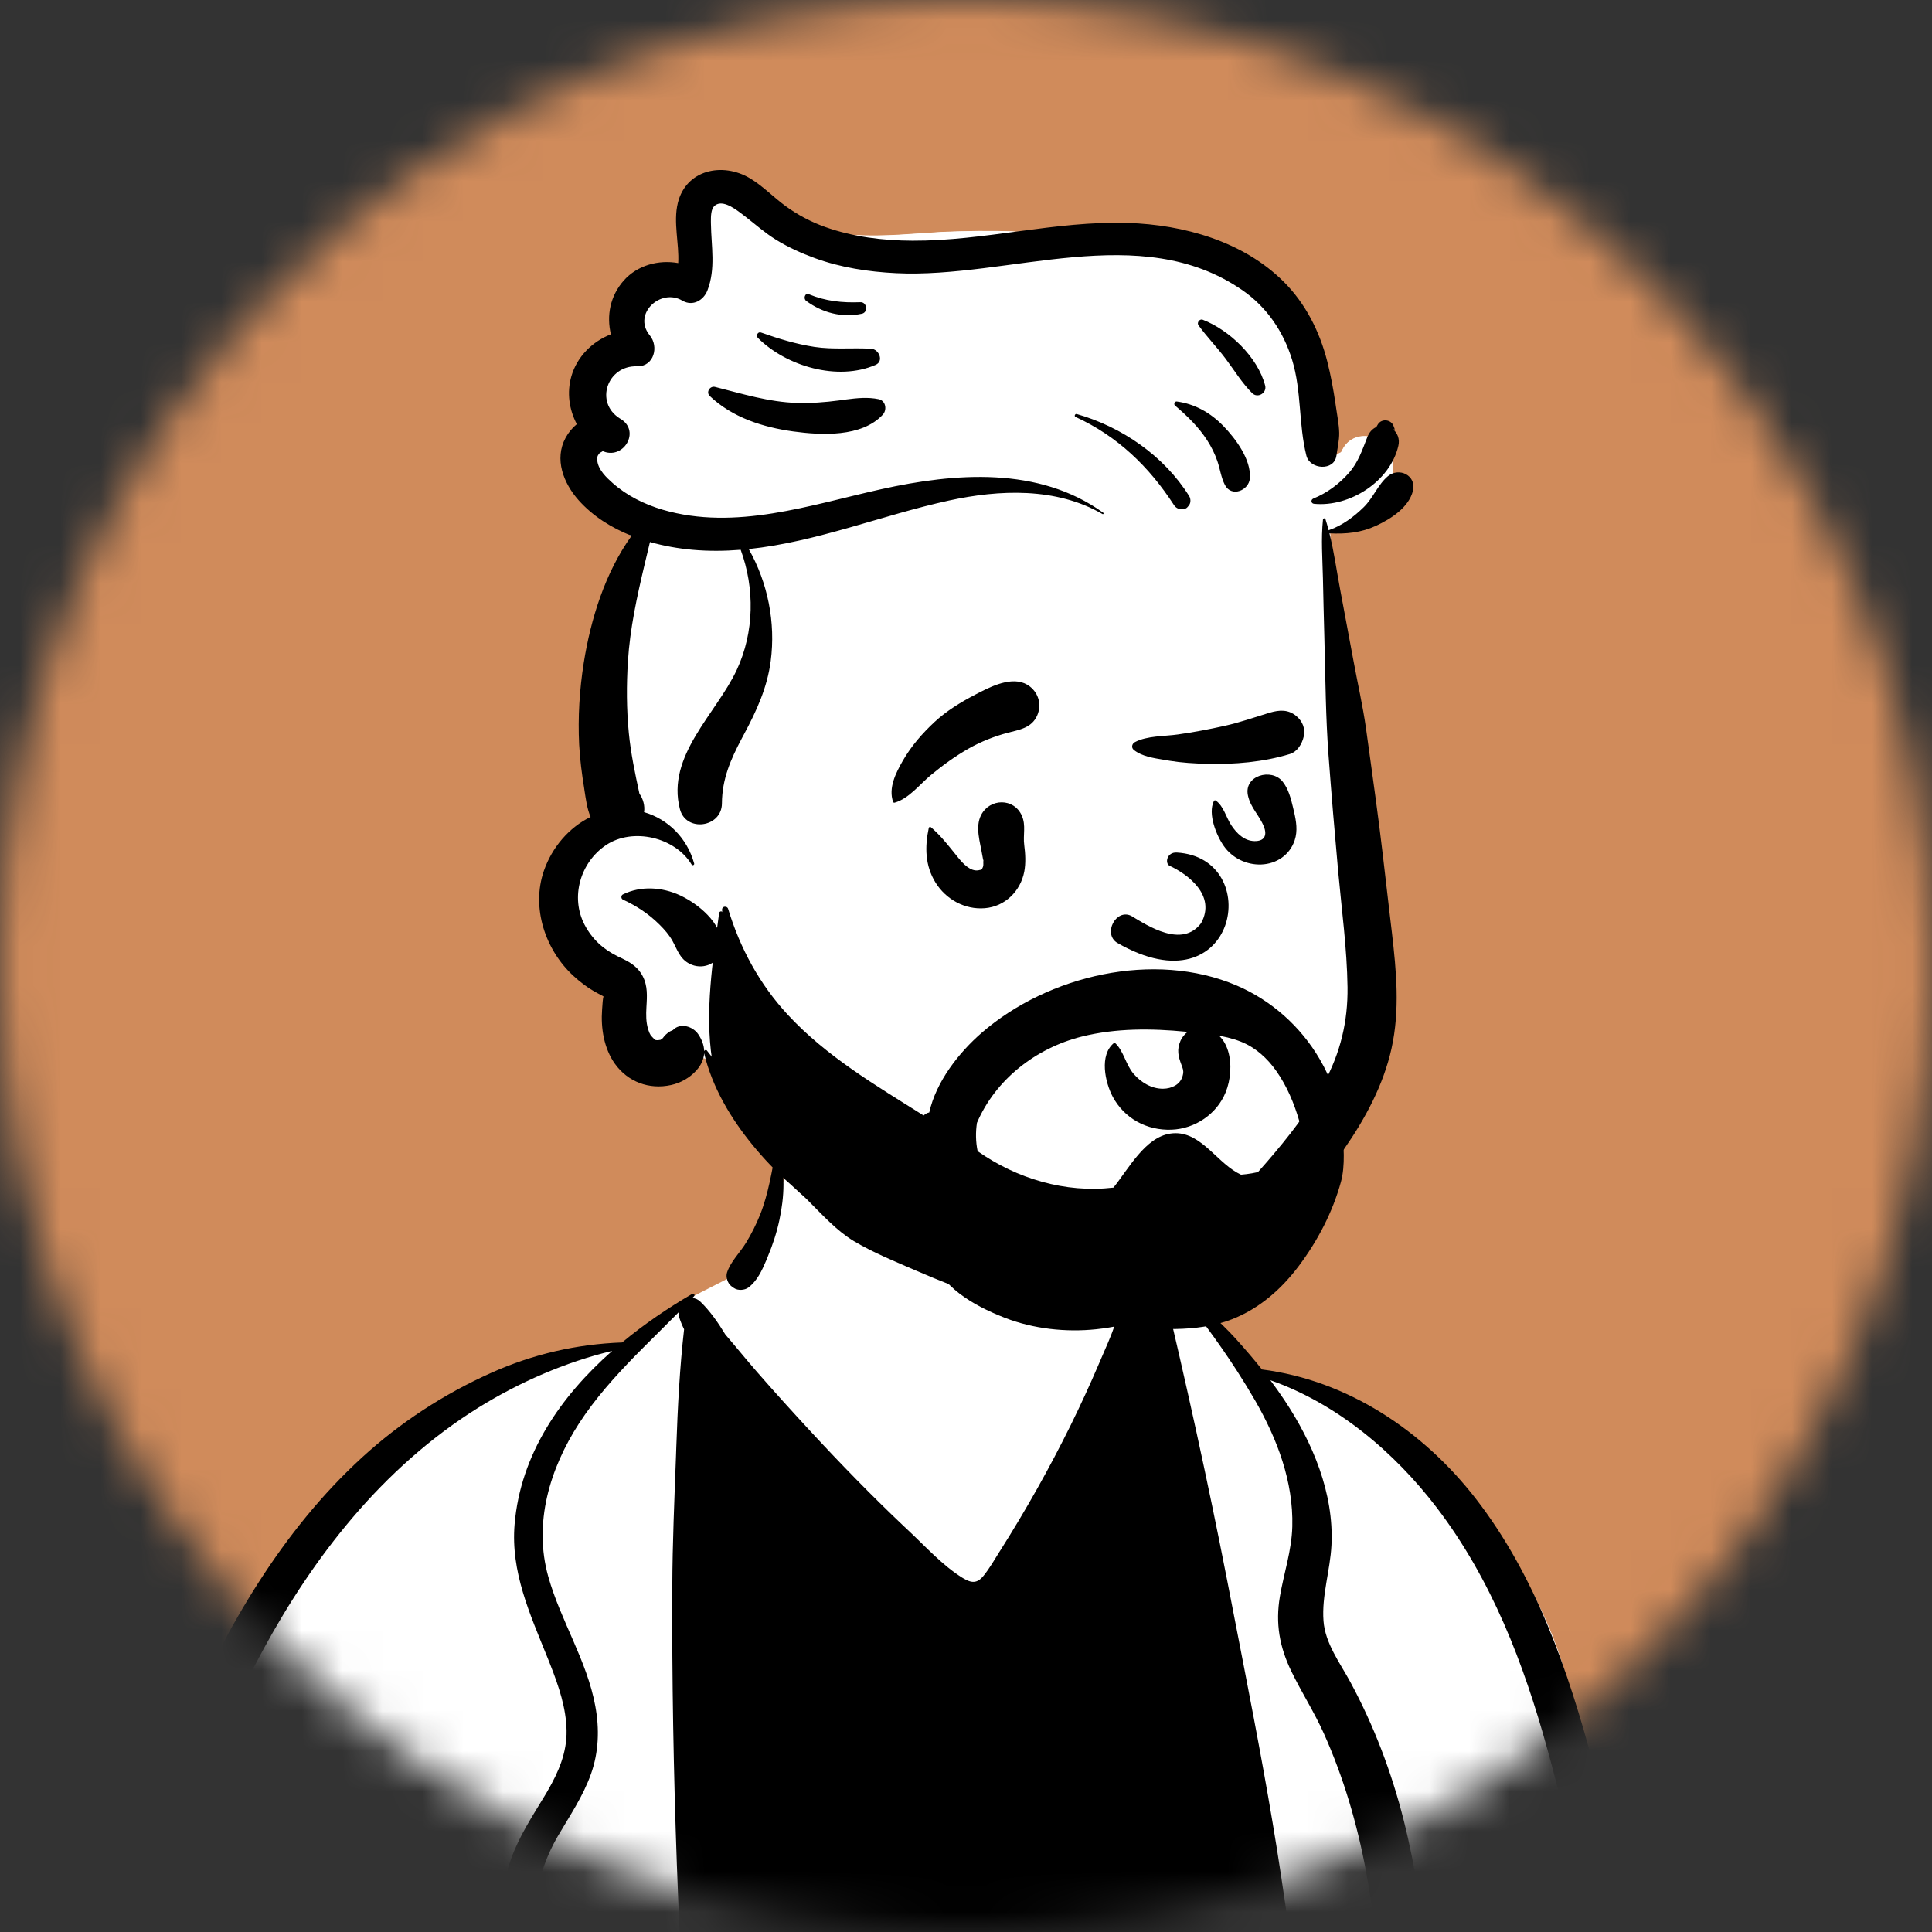 <svg width="48" height="48" viewBox="0 0 48 48" fill="none" xmlns="http://www.w3.org/2000/svg">
<rect x="0" y="0" width="48" height="48" fill="#333333" stroke="none"/>
<mask id="mask0_3272_92620" style="mask-type:alpha" maskUnits="userSpaceOnUse" x="0" y="0" width="48" height="48">
<circle cx="24" cy="24" r="24" fill="#FA2A2A"/>
</mask>
<g mask="url(#mask0_3272_92620)">
<circle cx="23.586" cy="23.877" r="27.111" fill="#D08B5B"/>
<path fill-rule="evenodd" clip-rule="evenodd" d="M38.973 41.888C38.045 38.203 35.153 35.428 31.358 34.137C30.623 33.758 29.859 32.04 28.88 31.758C28.724 31.713 28.984 32.111 28.895 32.139C28.579 32.238 28.221 32.261 27.856 31.961C27.204 31.425 26.943 29.796 26.531 29.07C24.359 25.246 19.37 26.968 18.86 31.308C18.401 31.634 17.744 31.93 17.241 32.198C16.722 32.473 16.281 33.109 15.745 33.351C15.267 33.566 14.46 33.458 13.977 33.648C11.755 34.526 9.886 35.596 8.469 37.674C8.17 38.112 7.835 38.65 7.565 39.091C6.152 40.85 5.199 42.797 4.332 44.881C1.918 50.99 1.455 57.67 1.059 64.167C1.118 65.299 0.488 68.469 1.62 68.969C1.556 69.04 1.586 69.177 1.709 69.171C4.526 69.034 7.348 69.178 10.141 69.561C11.489 69.746 12.833 70.019 14.199 70.02C17.029 69.891 19.831 69.307 22.675 69.647C26.073 69.516 30.2 69.257 33.975 68.966C37.503 68.694 41.067 68.863 44.533 68.127C44.808 68.073 44.93 67.731 44.862 67.492C44.395 66.016 44.135 64.488 43.846 62.97C43.854 61.989 43.733 60.97 43.336 60.072C42.151 53.95 40.701 47.879 38.973 41.888Z" fill="white"/>
<path fill-rule="evenodd" clip-rule="evenodd" d="M28.896 32.161C28.985 32.133 28.724 31.735 28.881 31.78C29.86 32.062 30.624 33.78 31.358 34.159C35.154 35.45 38.046 38.226 38.974 41.91C40.702 47.901 42.152 53.972 43.336 60.094C43.734 60.992 43.855 62.011 43.847 62.992L43.893 63.232C44.164 64.671 44.421 66.116 44.863 67.514C44.931 67.753 44.809 68.095 44.534 68.15C41.107 68.877 37.585 68.719 34.096 68.979L33.369 69.034C29.762 69.307 25.893 69.545 22.676 69.669C19.831 69.329 17.029 69.913 14.2 70.042C12.834 70.041 11.49 69.768 10.142 69.583C7.348 69.2 4.527 69.056 1.71 69.194C1.587 69.2 1.557 69.062 1.621 68.991C0.488 68.491 1.119 65.321 1.06 64.189L1.096 63.604C1.486 57.292 1.991 50.829 4.333 44.903L4.403 44.734C5.252 42.715 6.191 40.825 7.566 39.113L7.649 38.978C7.902 38.565 8.201 38.09 8.47 37.696C9.887 35.618 11.756 34.548 13.978 33.671C14.461 33.48 15.267 33.589 15.746 33.373C16.247 33.147 16.666 32.576 17.142 32.278L17.222 34.362L24.54 41.034L28.302 34.749L28.611 32.222C28.709 32.212 28.804 32.19 28.896 32.161Z" fill="white"/>
<path fill-rule="evenodd" clip-rule="evenodd" d="M38.145 50.026C38.084 50.391 37.994 50.757 37.868 51.106C37.747 51.442 37.557 51.746 37.431 52.079C37.414 52.123 37.385 52.158 37.349 52.185L37.364 52.273L37.378 52.362C37.47 52.959 37.571 53.555 37.662 54.153L37.706 54.452C37.887 55.7 38.145 56.939 38.356 58.183C38.563 59.401 38.772 60.619 38.993 61.834C39.22 63.088 39.451 64.339 39.713 65.586C39.823 66.113 39.938 66.639 40.056 67.164L40.147 67.566C40.931 67.723 41.186 68.799 40.41 69.229C40.057 69.424 39.594 69.398 39.287 69.125C38.968 68.841 38.935 68.308 38.848 67.91L38.765 67.54C38.142 64.757 37.586 61.941 37.267 59.107C37.185 58.376 37.111 57.643 37.054 56.909C36.999 56.219 36.986 55.527 36.948 54.836L36.938 54.648C36.893 53.911 36.878 53.175 36.868 52.437C36.867 52.347 36.868 52.257 36.869 52.166C36.842 52.137 36.822 52.102 36.812 52.067L36.8 52.021C36.77 51.903 36.794 51.762 36.882 51.673C36.902 51.169 36.935 50.666 36.929 50.164C36.929 50.123 36.988 50.121 36.993 50.161C37.043 50.587 37.126 51.013 37.209 51.438C37.625 51.077 37.92 50.496 38.089 50.013C38.101 49.978 38.151 49.989 38.145 50.026ZM27.23 30.454C27.314 30.777 27.466 31.064 27.665 31.328C27.76 31.455 27.866 31.572 27.993 31.668C28.101 31.75 28.223 31.802 28.338 31.873C28.5 31.841 28.672 31.896 28.791 32.012L28.766 31.837C28.758 31.781 28.852 31.766 28.864 31.82C29.455 34.294 30.002 36.77 30.489 39.265L30.703 40.367L30.904 41.402C31.238 43.126 31.564 44.849 31.826 46.589C32.175 48.91 32.483 51.239 32.733 53.574C32.984 55.925 33.173 58.28 33.335 60.639C33.375 61.233 33.417 61.828 33.458 62.422L33.551 61.706C33.644 60.989 33.734 60.272 33.808 59.553C34.072 56.98 34.263 54.391 34.305 51.804C34.344 49.437 34.207 47.029 33.517 44.751C33.344 44.178 33.136 43.615 32.891 43.068C32.653 42.537 32.338 42.048 32.084 41.525C31.789 40.916 31.685 40.335 31.799 39.663C31.899 39.078 32.092 38.523 32.107 37.924C32.136 36.812 31.733 35.752 31.186 34.8C31.041 34.55 30.89 34.303 30.732 34.058C30.255 33.319 29.722 32.61 29.171 31.931C29.141 31.895 29.199 31.852 29.231 31.881C29.727 32.335 30.268 32.779 30.718 33.278C30.936 33.521 31.15 33.769 31.353 34.024C33.486 34.296 35.358 35.546 36.671 37.241C38.16 39.165 38.966 41.518 39.586 43.842C40.275 46.425 40.872 49.036 41.501 51.634C42.153 54.323 42.801 57.011 43.456 59.699C43.782 61.033 44.107 62.368 44.432 63.703C44.596 64.379 44.768 65.053 44.946 65.726C45.037 66.071 45.134 66.415 45.22 66.761C45.317 67.152 45.251 67.407 44.995 67.706C44.901 67.817 44.746 67.822 44.621 67.769L44.583 67.753L44.545 67.736C44.391 67.668 44.27 67.596 44.17 67.434C44.059 67.257 44.035 67.056 43.992 66.856C43.912 66.487 43.833 66.119 43.753 65.75C43.633 65.198 43.505 64.648 43.376 64.098L42.725 61.35C42.552 60.617 42.378 59.884 42.203 59.152C41.58 56.533 40.956 53.914 40.333 51.296C39.733 48.782 39.192 46.248 38.524 43.752L38.486 43.611L38.447 43.47C37.853 41.319 37.06 39.246 35.695 37.456C34.645 36.079 33.214 34.869 31.562 34.292C31.683 34.453 31.799 34.617 31.911 34.785C32.612 35.837 33.144 37.098 33.08 38.386C33.049 39.015 32.835 39.64 32.882 40.271C32.924 40.832 33.291 41.312 33.55 41.791C34.137 42.877 34.577 44.039 34.878 45.236C35.482 47.64 35.576 50.134 35.496 52.601C35.408 55.283 35.149 57.971 34.838 60.636C34.679 62.003 34.449 63.361 34.285 64.726C34.205 65.398 34.085 66.071 33.984 66.742L33.935 67.062C33.908 67.24 33.88 67.417 33.846 67.592L33.825 67.697L33.826 67.716C33.83 67.844 33.799 67.952 33.745 68.039C33.678 68.29 33.591 68.535 33.472 68.772C33.411 68.894 33.319 68.964 33.217 68.992C33.122 69.234 32.893 69.426 32.612 69.436L28.912 69.565C26.763 69.639 24.614 69.708 22.464 69.779C21.922 69.797 21.38 69.808 20.838 69.815C20.329 69.82 19.84 69.778 19.335 69.734C18.765 69.685 18.443 69.295 18.506 68.725C18.52 68.6 18.535 68.475 18.549 68.35C18.438 68.391 18.303 68.379 18.208 68.294L18.12 68.214C17.997 68.101 17.887 67.991 17.806 67.838C17.723 67.68 17.653 67.513 17.578 67.352C17.418 67.005 17.26 66.657 17.107 66.307C16.8 65.608 16.493 64.905 16.205 64.197C15.636 62.795 15.125 61.369 14.672 59.925C13.866 57.348 13.252 54.714 12.827 52.048L12.726 51.413L12.696 51.225C12.534 50.192 12.39 49.142 12.399 48.104C12.404 47.454 12.479 46.797 12.698 46.182C12.9 45.615 13.227 45.124 13.536 44.611L13.571 44.553L13.606 44.492C13.876 44.027 14.086 43.544 14.076 42.993C14.066 42.434 13.882 41.896 13.68 41.38L13.63 41.252L13.596 41.168C13.167 40.102 12.685 39.053 12.785 37.87C12.932 36.129 13.929 34.691 15.209 33.563C14.043 33.841 12.897 34.346 11.893 34.968C10.706 35.705 9.65 36.656 8.748 37.719C7.043 39.727 5.863 42.104 4.916 44.547C3.924 47.104 3.219 49.77 2.714 52.463C2.205 55.172 1.901 57.915 1.727 60.664C1.641 62.033 1.584 63.403 1.546 64.774C1.526 65.476 1.518 66.179 1.491 66.88C1.464 67.581 1.467 68.292 1.323 68.978C1.255 69.298 0.719 69.351 0.648 69.004C0.491 68.23 0.495 67.422 0.5 66.631L0.501 66.559C0.505 65.772 0.521 64.984 0.545 64.197C0.593 62.586 0.679 60.977 0.811 59.371C1.271 53.733 2.305 48.103 4.557 42.886C5.617 40.429 7.007 38.028 8.999 36.206C9.948 35.339 11.028 34.635 12.2 34.11C13.249 33.64 14.324 33.396 15.456 33.353C16.007 32.896 16.602 32.493 17.198 32.146C17.234 32.125 17.274 32.171 17.245 32.203C17.23 32.218 17.215 32.235 17.2 32.25C17.269 32.252 17.341 32.281 17.407 32.346C17.64 32.572 17.84 32.858 18.021 33.156C18.29 33.467 18.548 33.789 18.817 34.096C19.247 34.589 19.687 35.074 20.131 35.554C20.878 36.362 21.648 37.153 22.447 37.91L22.581 38.036C22.995 38.424 23.418 38.892 23.902 39.194L23.927 39.209C24.131 39.331 24.273 39.35 24.436 39.149C24.583 38.967 24.704 38.758 24.828 38.558L24.857 38.513C25.493 37.508 26.078 36.468 26.604 35.402C26.843 34.916 27.07 34.424 27.283 33.927L27.347 33.778C27.463 33.504 27.59 33.235 27.684 32.954C27.706 32.889 27.727 32.823 27.748 32.757C27.383 32.538 27.088 32.044 26.972 31.652C26.853 31.245 26.889 30.822 27.06 30.439C27.092 30.367 27.21 30.38 27.23 30.454ZM10.319 47.821C10.33 49.384 10.361 50.948 10.347 52.511L10.343 53.045C10.462 53.168 10.535 53.313 10.489 53.517C10.471 53.595 10.412 53.668 10.337 53.697L10.332 54.193C10.309 56.425 10.267 58.654 10.119 60.885C9.935 63.678 9.704 66.468 9.474 69.257C9.441 69.652 9.18 69.974 8.752 69.933C8.32 69.892 8.131 69.524 8.172 69.131C8.335 67.591 8.489 66.051 8.617 64.507L8.762 62.748C8.945 60.55 9.134 58.352 9.364 56.158C9.461 55.241 9.562 54.325 9.664 53.408L9.614 53.348C9.408 53.101 9.195 52.86 8.985 52.617C8.581 52.148 8.183 51.683 7.81 51.191C7.792 51.166 7.826 51.127 7.852 51.146C8.361 51.492 8.844 51.865 9.331 52.244L9.757 52.577C9.933 50.993 10.107 49.409 10.256 47.823C10.259 47.783 10.319 47.778 10.319 47.821ZM16.86 32.604C16.573 32.896 16.279 33.182 15.99 33.473L15.884 33.58L15.778 33.687C15.271 34.208 14.786 34.748 14.388 35.361C13.657 36.489 13.249 37.845 13.622 39.172C13.931 40.272 14.582 41.254 14.79 42.386C14.895 42.952 14.877 43.527 14.683 44.073C14.485 44.631 14.153 45.115 13.857 45.623C13.216 46.725 13.168 47.911 13.284 49.156C13.405 50.455 13.605 51.753 13.84 53.036C14.315 55.637 14.979 58.204 15.823 60.709C16.245 61.964 16.734 63.189 17.221 64.42C17.464 65.032 17.742 65.628 18.028 66.221C18.179 66.534 18.333 66.844 18.489 67.153C18.419 66.71 18.401 66.253 18.358 65.812C18.296 65.18 18.224 64.549 18.156 63.917C18.018 62.636 17.889 61.352 17.769 60.069C17.342 55.492 16.98 50.908 16.816 46.314C16.734 44.016 16.692 41.717 16.703 39.418C16.707 38.336 16.755 37.252 16.795 36.17L16.803 35.938C16.837 34.967 16.886 33.992 16.996 33.026C16.948 32.929 16.907 32.831 16.875 32.73L16.863 32.692L16.87 32.693C16.863 32.663 16.859 32.633 16.86 32.604ZM19.282 28.557C19.287 28.53 19.325 28.531 19.333 28.555C19.522 29.113 19.487 29.737 19.364 30.311C19.298 30.622 19.199 30.925 19.076 31.218L19.034 31.321C18.928 31.57 18.809 31.828 18.591 31.99C18.501 32.057 18.334 32.068 18.238 32.003L18.189 31.969C18.181 31.963 18.173 31.957 18.166 31.951C18.076 31.882 18.027 31.723 18.063 31.615C18.155 31.337 18.382 31.127 18.535 30.876C18.67 30.654 18.788 30.42 18.885 30.178C19.092 29.655 19.174 29.105 19.282 28.557Z" fill="black"/>
<path fill-rule="evenodd" clip-rule="evenodd" d="M34.617 11.511C34.598 10.835 33.615 10.554 33.331 11.224C33.313 11.242 33.294 11.259 33.276 11.274C33.365 11.198 33.179 11.324 33.148 11.34C33.123 11.353 33.096 11.365 33.07 11.378C32.887 9.664 32.267 7.817 30.664 6.957C28.429 5.872 25.846 5.661 23.393 5.768C22.151 5.842 20.716 6.041 19.612 5.412C19.268 5.216 18.993 4.908 18.604 4.787C17.377 4.455 16.821 5.715 16.988 6.752C16.464 6.756 15.945 7.046 15.719 7.523C15.587 7.805 15.589 8.11 15.475 8.394C15.124 9.113 14.622 9.629 14.906 10.501C14.406 11.069 14.691 11.93 15.094 12.474C15.293 12.757 15.53 13.029 15.675 13.346C15.817 13.649 15.603 14.009 15.485 14.296C14.606 16.38 14.656 18.676 15.129 20.85C14.18 21.262 13.896 22.549 14.514 23.36C14.727 23.646 14.987 23.752 15.281 23.929C15.654 24.134 15.35 24.956 15.469 25.353C15.631 26.322 16.513 26.919 17.385 26.289C17.938 26.206 18.384 27.816 18.786 28.221C19.034 28.546 19.309 28.839 19.608 29.109C20.498 31.401 25.06 32.563 27.316 32.431C29.678 32.183 31.272 30.176 32.599 28.395C33.28 27.446 33.723 26.383 33.884 25.225C34.046 24.06 33.975 22.894 33.866 21.728C33.636 19.25 33.273 15.682 33.039 13.178C33.885 13.108 34.642 12.387 34.617 11.511Z" fill="white"/>
<path fill-rule="evenodd" clip-rule="evenodd" d="M17.743 5.116C17.907 4.954 18.176 5.12 18.355 5.251L18.394 5.28L18.507 5.366C18.763 5.563 19.002 5.778 19.279 5.949C19.581 6.135 19.909 6.283 20.241 6.405C20.887 6.641 21.581 6.747 22.266 6.78C25.066 6.917 28.326 5.445 30.867 7.203C31.47 7.619 31.885 8.229 32.1 8.925C32.342 9.711 32.259 10.525 32.457 11.314C32.543 11.656 33.135 11.703 33.201 11.327L33.205 11.298L33.257 11.266L33.278 11.253C33.298 11.241 33.308 11.238 33.29 11.255L33.286 11.258L33.294 11.252C33.3 11.246 33.306 11.24 33.312 11.235L33.33 11.217C33.457 10.919 33.721 10.809 33.977 10.838L33.97 10.856L33.893 11.053L33.869 11.114C33.779 11.34 33.681 11.553 33.51 11.746C33.268 12.02 32.968 12.242 32.63 12.379C32.56 12.408 32.57 12.502 32.647 12.509C33.403 12.585 34.255 12.125 34.61 11.429C34.614 11.453 34.616 11.479 34.617 11.504C34.619 11.589 34.614 11.672 34.603 11.754C34.561 11.77 34.52 11.793 34.482 11.824C34.237 12.028 34.116 12.362 33.885 12.59C33.643 12.829 33.346 13.05 33.024 13.161C33.019 13.162 33.014 13.165 33.011 13.168C32.986 13.075 32.961 12.984 32.931 12.893C32.92 12.858 32.873 12.867 32.869 12.902C32.862 12.964 31.976 12.333 31.292 12.435C30.008 12.627 29.712 13.377 27.867 13.266C26.966 13.212 25.064 12.368 23.401 12.305C21.891 12.247 19.194 13.109 18.483 13.606C18.113 13.864 19.157 14.716 18.968 15.104C18.431 16.203 18.649 17.658 18.087 18.527L18.066 18.56C17.706 19.088 17.931 20.495 17.791 20.928C17.538 21.711 17.119 21.368 17.183 21.473C17.203 21.506 17.256 21.484 17.246 21.446C17.073 20.818 16.601 20.344 16.001 20.171C16.027 20.023 15.979 19.836 15.887 19.714L15.849 19.537L15.814 19.372C15.734 18.986 15.662 18.601 15.623 18.204C15.565 17.61 15.563 17.012 15.601 16.416C15.651 15.633 15.812 14.879 15.989 14.125L16.008 14.045L16.148 13.459C16.496 13.558 16.853 13.62 17.2 13.652C17.605 13.688 18.005 13.684 18.402 13.652C18.754 14.609 18.741 15.698 18.306 16.633C17.797 17.726 16.549 18.77 16.892 20.096C17.041 20.673 17.915 20.555 17.935 19.972L17.936 19.954C17.939 19.378 18.135 18.903 18.394 18.407L18.429 18.34L18.488 18.229C18.798 17.65 19.061 17.078 19.148 16.418C19.274 15.46 19.076 14.471 18.602 13.634C20.291 13.458 21.925 12.789 23.574 12.429L23.65 12.413L23.726 12.397C24.944 12.152 26.287 12.123 27.391 12.764C27.412 12.777 27.429 12.746 27.41 12.732C25.807 11.575 23.731 11.74 21.893 12.147L21.787 12.171L21.683 12.195C19.983 12.588 18.201 13.165 16.464 12.656C16.012 12.524 15.573 12.307 15.22 11.993L15.19 11.967C15.041 11.832 14.87 11.657 14.841 11.452C14.831 11.38 14.834 11.33 14.877 11.273C14.921 11.213 14.999 11.214 14.954 11.192C15.475 11.443 15.921 10.722 15.432 10.409L15.397 10.388C14.772 9.992 15.084 9.089 15.802 9.093L15.839 9.094C16.245 9.095 16.37 8.615 16.151 8.334L16.13 8.308C15.726 7.786 16.407 7.158 16.936 7.452L16.965 7.469C17.217 7.608 17.481 7.453 17.576 7.208C17.78 6.68 17.676 6.136 17.664 5.59L17.663 5.555L17.662 5.495L17.662 5.448L17.663 5.417C17.665 5.302 17.68 5.178 17.743 5.116ZM33.03 13.243L33.035 13.244L33.046 13.245L33.056 13.351L33.043 13.297L33.03 13.243ZM15.664 13.313L15.651 13.289L15.691 13.305L15.672 13.331L15.664 13.313ZM26.752 10.28C26.71 10.268 26.68 10.333 26.722 10.352C27.762 10.828 28.55 11.588 29.166 12.539C29.224 12.629 29.312 12.656 29.414 12.64C29.463 12.632 29.491 12.608 29.518 12.575L29.524 12.567L29.545 12.539C29.588 12.479 29.583 12.379 29.545 12.318C28.92 11.319 27.874 10.6 26.752 10.28ZM29.228 9.968C29.182 9.968 29.157 10.038 29.192 10.068C29.491 10.322 29.783 10.604 29.995 10.937C30.098 11.098 30.184 11.27 30.246 11.451C30.314 11.649 30.336 11.854 30.433 12.042C30.595 12.355 31.031 12.18 31.053 11.874C31.086 11.411 30.7 10.892 30.394 10.577C30.084 10.257 29.703 10.037 29.264 9.972L29.234 9.968L29.228 9.968ZM17.765 9.606C17.638 9.574 17.534 9.737 17.634 9.832C18.184 10.357 18.928 10.6 19.669 10.706L19.707 10.712C20.401 10.807 21.409 10.861 21.932 10.296C22.043 10.177 22.008 9.948 21.831 9.911C21.587 9.86 21.337 9.879 21.09 9.909L21.02 9.918L20.845 9.941C20.499 9.987 20.152 10.014 19.803 10.004C19.104 9.983 18.438 9.776 17.765 9.606ZM29.88 7.936C29.806 7.908 29.729 8.009 29.775 8.073C29.986 8.365 30.238 8.621 30.454 8.909C30.671 9.199 30.852 9.502 31.109 9.76C31.246 9.898 31.481 9.757 31.432 9.571C31.248 8.867 30.548 8.195 29.88 7.936ZM18.905 8.254C18.828 8.227 18.774 8.333 18.828 8.387C19.537 9.096 20.814 9.467 21.755 9.058C21.966 8.966 21.837 8.669 21.646 8.658C21.176 8.629 20.703 8.683 20.235 8.611C19.778 8.542 19.34 8.408 18.905 8.254ZM20.098 7.304C19.996 7.261 19.954 7.413 20.029 7.468C20.43 7.765 20.923 7.894 21.415 7.787C21.575 7.752 21.54 7.494 21.376 7.501C20.931 7.519 20.512 7.476 20.098 7.304ZM23.393 5.762C24.001 5.735 24.618 5.728 25.235 5.749L24.961 5.785L24.779 5.809C24.078 5.899 23.377 5.976 22.67 5.973C22.192 5.971 21.715 5.932 21.249 5.838C21.963 5.881 22.707 5.802 23.393 5.762Z" fill="white"/>
<path fill-rule="evenodd" clip-rule="evenodd" d="M16.166 10.021C16.165 10.025 16.166 10.027 16.167 10.031C16.167 10.03 16.167 10.03 16.168 10.028C16.167 10.025 16.166 10.024 16.166 10.021Z" fill="#4F66AF"/>
<path fill-rule="evenodd" clip-rule="evenodd" d="M16.166 10.058C16.163 10.055 16.158 10.053 16.154 10.049C16.154 10.049 16.154 10.049 16.154 10.05C16.158 10.052 16.162 10.055 16.166 10.058Z" fill="#4F66AF"/>
<path fill-rule="evenodd" clip-rule="evenodd" d="M34.482 11.831C34.76 11.6 35.198 11.813 35.104 12.194C35.001 12.608 34.557 12.891 34.191 13.061C33.814 13.236 33.447 13.27 33.035 13.251L33.03 13.25C33.144 13.708 33.209 14.185 33.296 14.646C33.407 15.231 33.516 15.816 33.624 16.401C33.728 16.968 33.859 17.534 33.939 18.103C34.02 18.677 34.097 19.252 34.176 19.826C34.308 20.785 34.415 21.749 34.527 22.711L34.581 23.166C34.693 24.13 34.784 25.095 34.571 26.054C34.371 26.953 33.92 27.791 33.398 28.542C32.886 29.276 32.315 29.983 31.687 30.622C30.477 31.855 28.985 32.842 27.235 33.025C26.481 33.104 25.676 33.016 24.968 32.742L24.921 32.723C24.204 32.44 23.326 31.955 23.139 31.159C23.024 30.671 23.527 30.29 23.968 30.521C24.172 30.629 24.326 30.752 24.494 30.905L24.523 30.933C24.66 31.06 24.713 31.099 24.871 31.199C25.196 31.403 25.439 31.5 25.807 31.592C26.486 31.763 27.219 31.736 27.909 31.534C29.372 31.105 30.508 29.985 31.481 28.862C32.009 28.252 32.511 27.613 32.897 26.902C33.303 26.156 33.49 25.373 33.479 24.525C33.466 23.568 33.334 22.607 33.247 21.654C33.159 20.683 33.077 19.712 33.005 18.739C32.938 17.827 32.931 16.91 32.907 15.995L32.903 15.824C32.889 15.338 32.879 14.852 32.868 14.366C32.857 13.882 32.819 13.391 32.869 12.909C32.873 12.874 32.92 12.865 32.931 12.9C32.961 12.991 32.986 13.083 33.011 13.175C33.014 13.172 33.019 13.169 33.024 13.168C33.346 13.057 33.643 12.836 33.885 12.597C34.116 12.369 34.237 12.036 34.482 11.831ZM16.84 5.044C17.043 4.212 17.954 4.026 18.628 4.427C18.952 4.619 19.212 4.897 19.515 5.118C19.816 5.338 20.149 5.514 20.5 5.639C21.197 5.887 21.933 5.977 22.67 5.98C24.465 5.988 26.222 5.483 28.019 5.539C29.41 5.583 30.885 5.994 31.894 7C32.437 7.542 32.787 8.238 32.975 8.977C33.063 9.323 33.128 9.677 33.18 10.03L33.193 10.118C33.221 10.325 33.268 10.543 33.272 10.752C33.276 10.939 33.229 11.135 33.203 11.321C33.149 11.711 32.544 11.667 32.457 11.321C32.259 10.532 32.342 9.718 32.1 8.933C31.885 8.236 31.47 7.626 30.867 7.21C28.326 5.452 25.066 6.924 22.266 6.787C21.581 6.754 20.887 6.648 20.241 6.412C19.909 6.291 19.581 6.142 19.279 5.956C19.002 5.785 18.763 5.57 18.507 5.373L18.394 5.287C18.218 5.155 17.92 4.948 17.743 5.123C17.666 5.199 17.661 5.371 17.662 5.502L17.663 5.562C17.671 6.119 17.785 6.676 17.576 7.215C17.481 7.46 17.217 7.615 16.965 7.476L16.952 7.469C16.42 7.152 15.722 7.788 16.13 8.315L16.143 8.331C16.373 8.61 16.25 9.102 15.839 9.101L15.824 9.101C15.091 9.078 14.766 9.995 15.397 10.395L15.417 10.407C15.93 10.714 15.48 11.453 14.954 11.199C14.999 11.221 14.921 11.221 14.877 11.28C14.834 11.337 14.831 11.387 14.841 11.459C14.872 11.678 15.064 11.862 15.22 12C15.573 12.314 16.012 12.531 16.464 12.664C18.273 13.193 20.13 12.545 21.893 12.154C23.731 11.747 25.807 11.583 27.41 12.739C27.429 12.753 27.412 12.784 27.391 12.771C26.241 12.103 24.832 12.162 23.574 12.436C21.925 12.796 20.291 13.465 18.602 13.641C19.076 14.478 19.274 15.467 19.148 16.425C19.061 17.085 18.798 17.657 18.488 18.236L18.429 18.347C18.153 18.867 17.939 19.358 17.936 19.961C17.933 20.56 17.043 20.686 16.892 20.102C16.549 18.777 17.797 17.733 18.306 16.64C18.741 15.706 18.754 14.616 18.402 13.659C18.005 13.691 17.605 13.695 17.201 13.659C16.853 13.627 16.496 13.565 16.148 13.466L16.008 14.052C15.824 14.832 15.653 15.612 15.601 16.423C15.563 17.019 15.565 17.617 15.623 18.212C15.673 18.725 15.779 19.22 15.887 19.721C15.979 19.843 16.027 20.03 16.001 20.178C16.601 20.352 17.073 20.825 17.246 21.453C17.256 21.491 17.203 21.513 17.183 21.48C16.773 20.8 15.719 20.55 15.053 20.999C14.416 21.428 14.165 22.293 14.525 22.978C14.715 23.338 14.996 23.592 15.358 23.766L15.431 23.8C15.621 23.89 15.795 23.988 15.918 24.169C16.076 24.403 16.081 24.651 16.066 24.918L16.06 25.027C16.05 25.206 16.048 25.391 16.101 25.564L16.113 25.602C16.127 25.645 16.142 25.683 16.168 25.724C16.175 25.736 16.248 25.807 16.271 25.833L16.301 25.842L16.334 25.843C16.371 25.844 16.419 25.828 16.403 25.839L16.407 25.836C16.421 25.828 16.434 25.818 16.445 25.81L16.465 25.794C16.514 25.725 16.574 25.667 16.647 25.624L16.718 25.592C16.901 25.399 17.215 25.5 17.346 25.693C17.441 25.832 17.491 25.973 17.495 26.112C17.51 26.088 17.543 26.075 17.564 26.102L17.688 26.26C18.165 26.869 18.633 27.482 19.174 28.037C19.472 28.342 19.792 28.63 20.128 28.894C20.414 29.12 20.956 29.338 20.965 29.749C20.967 29.883 20.873 29.977 20.757 30.023C20.379 30.17 19.913 29.668 19.64 29.424L19.617 29.404C19.284 29.112 18.979 28.791 18.698 28.448C18.152 27.781 17.696 27.013 17.494 26.169C17.485 26.316 17.422 26.46 17.299 26.597C17.135 26.778 16.911 26.905 16.672 26.957C16.129 27.076 15.6 26.881 15.277 26.429C15.004 26.046 14.924 25.541 14.959 25.08L14.963 25.024C14.968 24.95 14.975 24.814 14.994 24.756L14.823 24.663C14.614 24.551 14.419 24.405 14.245 24.244C13.545 23.599 13.194 22.549 13.514 21.631C13.714 21.056 14.135 20.557 14.673 20.297C14.583 20.089 14.553 19.841 14.519 19.623L14.514 19.587C14.456 19.228 14.408 18.864 14.389 18.501C14.355 17.823 14.397 17.139 14.503 16.468C14.676 15.38 15.034 14.225 15.691 13.312C15.19 13.113 14.729 12.825 14.373 12.425C14.002 12.007 13.764 11.408 14.052 10.877C14.125 10.742 14.221 10.628 14.331 10.538C14.14 10.178 14.079 9.753 14.196 9.347C14.336 8.862 14.717 8.483 15.178 8.306C15.066 7.846 15.157 7.352 15.499 6.968C15.837 6.588 16.363 6.449 16.85 6.536C16.877 6.047 16.723 5.527 16.84 5.044ZM15.475 22.222C15.921 22.003 16.45 22.038 16.896 22.245L16.926 22.259C17.413 22.496 18.058 23.047 17.903 23.634C17.812 23.977 17.431 24.095 17.136 23.947C16.889 23.823 16.832 23.602 16.709 23.379C16.621 23.222 16.513 23.099 16.386 22.973C16.118 22.706 15.817 22.508 15.475 22.35C15.425 22.327 15.427 22.245 15.475 22.222ZM26.722 10.359C26.68 10.34 26.71 10.275 26.752 10.287C27.874 10.607 28.92 11.326 29.545 12.325C29.583 12.386 29.589 12.486 29.545 12.546L29.524 12.574C29.496 12.611 29.468 12.639 29.414 12.647C29.312 12.663 29.224 12.636 29.166 12.546C28.55 11.595 27.762 10.835 26.722 10.359ZM34.23 10.548C34.325 10.387 34.577 10.419 34.628 10.6L34.635 10.615C34.662 10.677 34.65 10.69 34.599 10.655C34.724 10.758 34.781 10.911 34.742 11.076C34.536 11.968 33.527 12.604 32.647 12.517C32.57 12.509 32.56 12.415 32.63 12.386C32.968 12.249 33.268 12.027 33.51 11.753C33.745 11.488 33.843 11.184 33.97 10.863C34.017 10.743 34.091 10.656 34.195 10.609C34.208 10.59 34.22 10.569 34.23 10.548ZM29.228 9.975L29.234 9.975C29.686 10.034 30.077 10.257 30.394 10.584C30.7 10.899 31.086 11.418 31.053 11.881C31.031 12.187 30.595 12.362 30.433 12.049C30.336 11.861 30.314 11.656 30.246 11.459C30.184 11.277 30.098 11.105 29.995 10.944C29.783 10.611 29.491 10.329 29.192 10.075C29.157 10.045 29.182 9.975 29.228 9.975ZM17.634 9.839C17.534 9.744 17.638 9.581 17.765 9.613C18.438 9.783 19.104 9.99 19.803 10.011C20.152 10.021 20.499 9.994 20.845 9.949L21.02 9.925C21.29 9.89 21.564 9.862 21.831 9.918C22.008 9.955 22.043 10.184 21.932 10.303C21.409 10.868 20.401 10.814 19.707 10.719C18.954 10.615 18.194 10.373 17.634 9.839ZM29.775 8.08C29.729 8.016 29.806 7.915 29.88 7.943C30.548 8.202 31.248 8.874 31.432 9.578C31.481 9.764 31.246 9.905 31.109 9.767C30.852 9.509 30.671 9.206 30.454 8.917C30.238 8.628 29.986 8.372 29.775 8.08ZM18.828 8.394C18.774 8.341 18.828 8.234 18.905 8.261C19.34 8.415 19.778 8.549 20.235 8.619C20.703 8.69 21.176 8.636 21.646 8.665C21.837 8.676 21.966 8.973 21.755 9.065C20.814 9.475 19.537 9.103 18.828 8.394ZM20.029 7.475C19.954 7.42 19.996 7.268 20.098 7.311C20.512 7.483 20.931 7.526 21.376 7.508C21.54 7.501 21.575 7.759 21.415 7.794C20.923 7.901 20.43 7.772 20.029 7.475Z" fill="black"/>
<path fill-rule="evenodd" clip-rule="evenodd" d="M29.329 25.858C29.398 25.698 29.581 25.537 29.765 25.537C30.589 25.54 30.7 26.526 30.451 27.138C30.231 27.68 29.689 28.045 29.107 28.067C28.496 28.09 27.939 27.792 27.647 27.251C27.455 26.893 27.306 26.209 27.677 25.912C27.684 25.906 27.697 25.906 27.703 25.912C27.92 26.113 27.966 26.447 28.162 26.676C28.344 26.889 28.608 27.052 28.896 27.049C29.11 27.047 29.316 26.947 29.377 26.747C29.411 26.639 29.399 26.583 29.374 26.514L29.352 26.454C29.274 26.245 29.232 26.083 29.329 25.858ZM29.055 21.509C29.509 21.718 30.223 22.246 29.84 22.937C29.366 23.562 28.52 23.004 28.105 22.755C27.726 22.568 27.396 23.196 27.754 23.423C30.739 25.149 31.434 21.307 29.235 21.181C28.993 21.168 28.935 21.442 29.055 21.509ZM24.375 20.25C24.591 19.83 25.192 19.82 25.388 20.267C25.494 20.509 25.413 20.747 25.447 20.997C25.475 21.209 25.488 21.446 25.447 21.659C25.352 22.143 24.969 22.522 24.47 22.564C23.972 22.607 23.499 22.343 23.241 21.924C22.982 21.504 22.974 21.04 23.075 20.571C23.08 20.549 23.107 20.535 23.126 20.551C23.328 20.722 23.483 20.909 23.643 21.107L23.808 21.311C23.933 21.464 24.113 21.657 24.31 21.622L24.34 21.615C24.395 21.604 24.387 21.616 24.422 21.536C24.438 21.499 24.427 21.434 24.431 21.392L24.433 21.378L24.43 21.37C24.424 21.351 24.416 21.314 24.405 21.249L24.402 21.234C24.353 20.931 24.222 20.548 24.375 20.25ZM31.004 19.76C30.901 19.266 31.59 19.075 31.866 19.418C32.009 19.597 32.072 19.835 32.125 20.061L32.15 20.169C32.205 20.401 32.244 20.645 32.166 20.877C32.045 21.241 31.715 21.464 31.334 21.478C30.97 21.491 30.617 21.32 30.407 21.022C30.22 20.756 30.003 20.22 30.158 19.903C30.167 19.884 30.189 19.879 30.207 19.891C30.402 20.028 30.464 20.313 30.593 20.506C30.726 20.706 30.914 20.893 31.168 20.897C31.411 20.901 31.488 20.759 31.401 20.538C31.289 20.252 31.07 20.074 31.004 19.76ZM24.227 17.259L24.337 17.202C24.714 17.008 25.235 16.775 25.591 17.059C25.811 17.234 25.881 17.52 25.768 17.777C25.63 18.088 25.325 18.13 25.034 18.206C24.703 18.294 24.372 18.425 24.074 18.593C23.738 18.783 23.432 19.006 23.135 19.25C22.853 19.482 22.586 19.839 22.228 19.942C22.213 19.946 22.195 19.941 22.19 19.925C22.066 19.578 22.257 19.201 22.431 18.899C22.641 18.534 22.911 18.224 23.219 17.937C23.517 17.661 23.869 17.446 24.227 17.259ZM31.52 17.714L31.554 17.704C31.788 17.637 32.005 17.622 32.207 17.79C32.361 17.919 32.435 18.1 32.391 18.298C32.35 18.48 32.236 18.675 32.044 18.734C31.396 18.933 30.661 18.996 29.986 18.977C29.677 18.969 29.364 18.951 29.058 18.901L28.917 18.877C28.662 18.835 28.37 18.793 28.17 18.632C28.098 18.574 28.124 18.476 28.198 18.437C28.498 18.278 28.935 18.295 29.268 18.247C29.656 18.192 30.042 18.119 30.424 18.034C30.798 17.952 31.154 17.825 31.52 17.714Z" fill="black"/>
<path fill-rule="evenodd" clip-rule="evenodd" d="M24.272 27.897C24.729 26.827 25.728 26.04 26.878 25.753C27.722 25.542 28.608 25.549 29.469 25.633C29.92 25.676 30.403 25.712 30.828 25.879C31.191 26.022 31.487 26.292 31.709 26.608C31.974 26.984 32.154 27.414 32.281 27.854C32.299 27.917 32.315 27.98 32.331 28.044C32.276 28.376 32.16 28.659 31.851 28.868C31.55 29.072 31.191 29.155 30.833 29.185C30.798 29.168 30.764 29.151 30.733 29.133C30.175 28.814 29.783 28.061 29.079 28.163C28.45 28.254 28.037 29.043 27.663 29.506C26.464 29.645 25.265 29.286 24.289 28.601C24.24 28.367 24.237 28.13 24.272 27.897ZM33.146 27.085C33.05 26.816 32.93 26.556 32.786 26.311C32.313 25.5 31.586 24.854 30.723 24.484C28.681 23.612 26.04 24.227 24.391 25.658C23.828 26.147 23.259 26.866 23.087 27.639C23.035 27.649 22.987 27.676 22.947 27.714C21.756 26.965 20.529 26.245 19.569 25.207C18.872 24.453 18.387 23.561 18.09 22.581C18.066 22.5 17.936 22.512 17.94 22.601C17.941 22.622 17.942 22.643 17.943 22.663C17.931 22.625 17.872 22.645 17.867 22.682C17.708 23.873 17.508 25.136 17.692 26.333C17.802 27.048 18.127 27.571 18.562 28.136C19.027 28.741 19.555 29.304 20.093 29.844C20.436 30.187 20.793 30.582 21.212 30.834C21.699 31.125 22.251 31.348 22.771 31.573C23.3 31.803 23.837 32.015 24.384 32.199C25.477 32.568 26.607 32.824 27.756 32.935C28.677 33.025 29.729 33.122 30.611 32.776C31.287 32.511 31.833 32.032 32.266 31.456C32.737 30.829 33.11 30.114 33.316 29.361C33.53 28.578 33.191 27.211 33.146 27.085Z" fill="black"/>
</g>
</svg>
